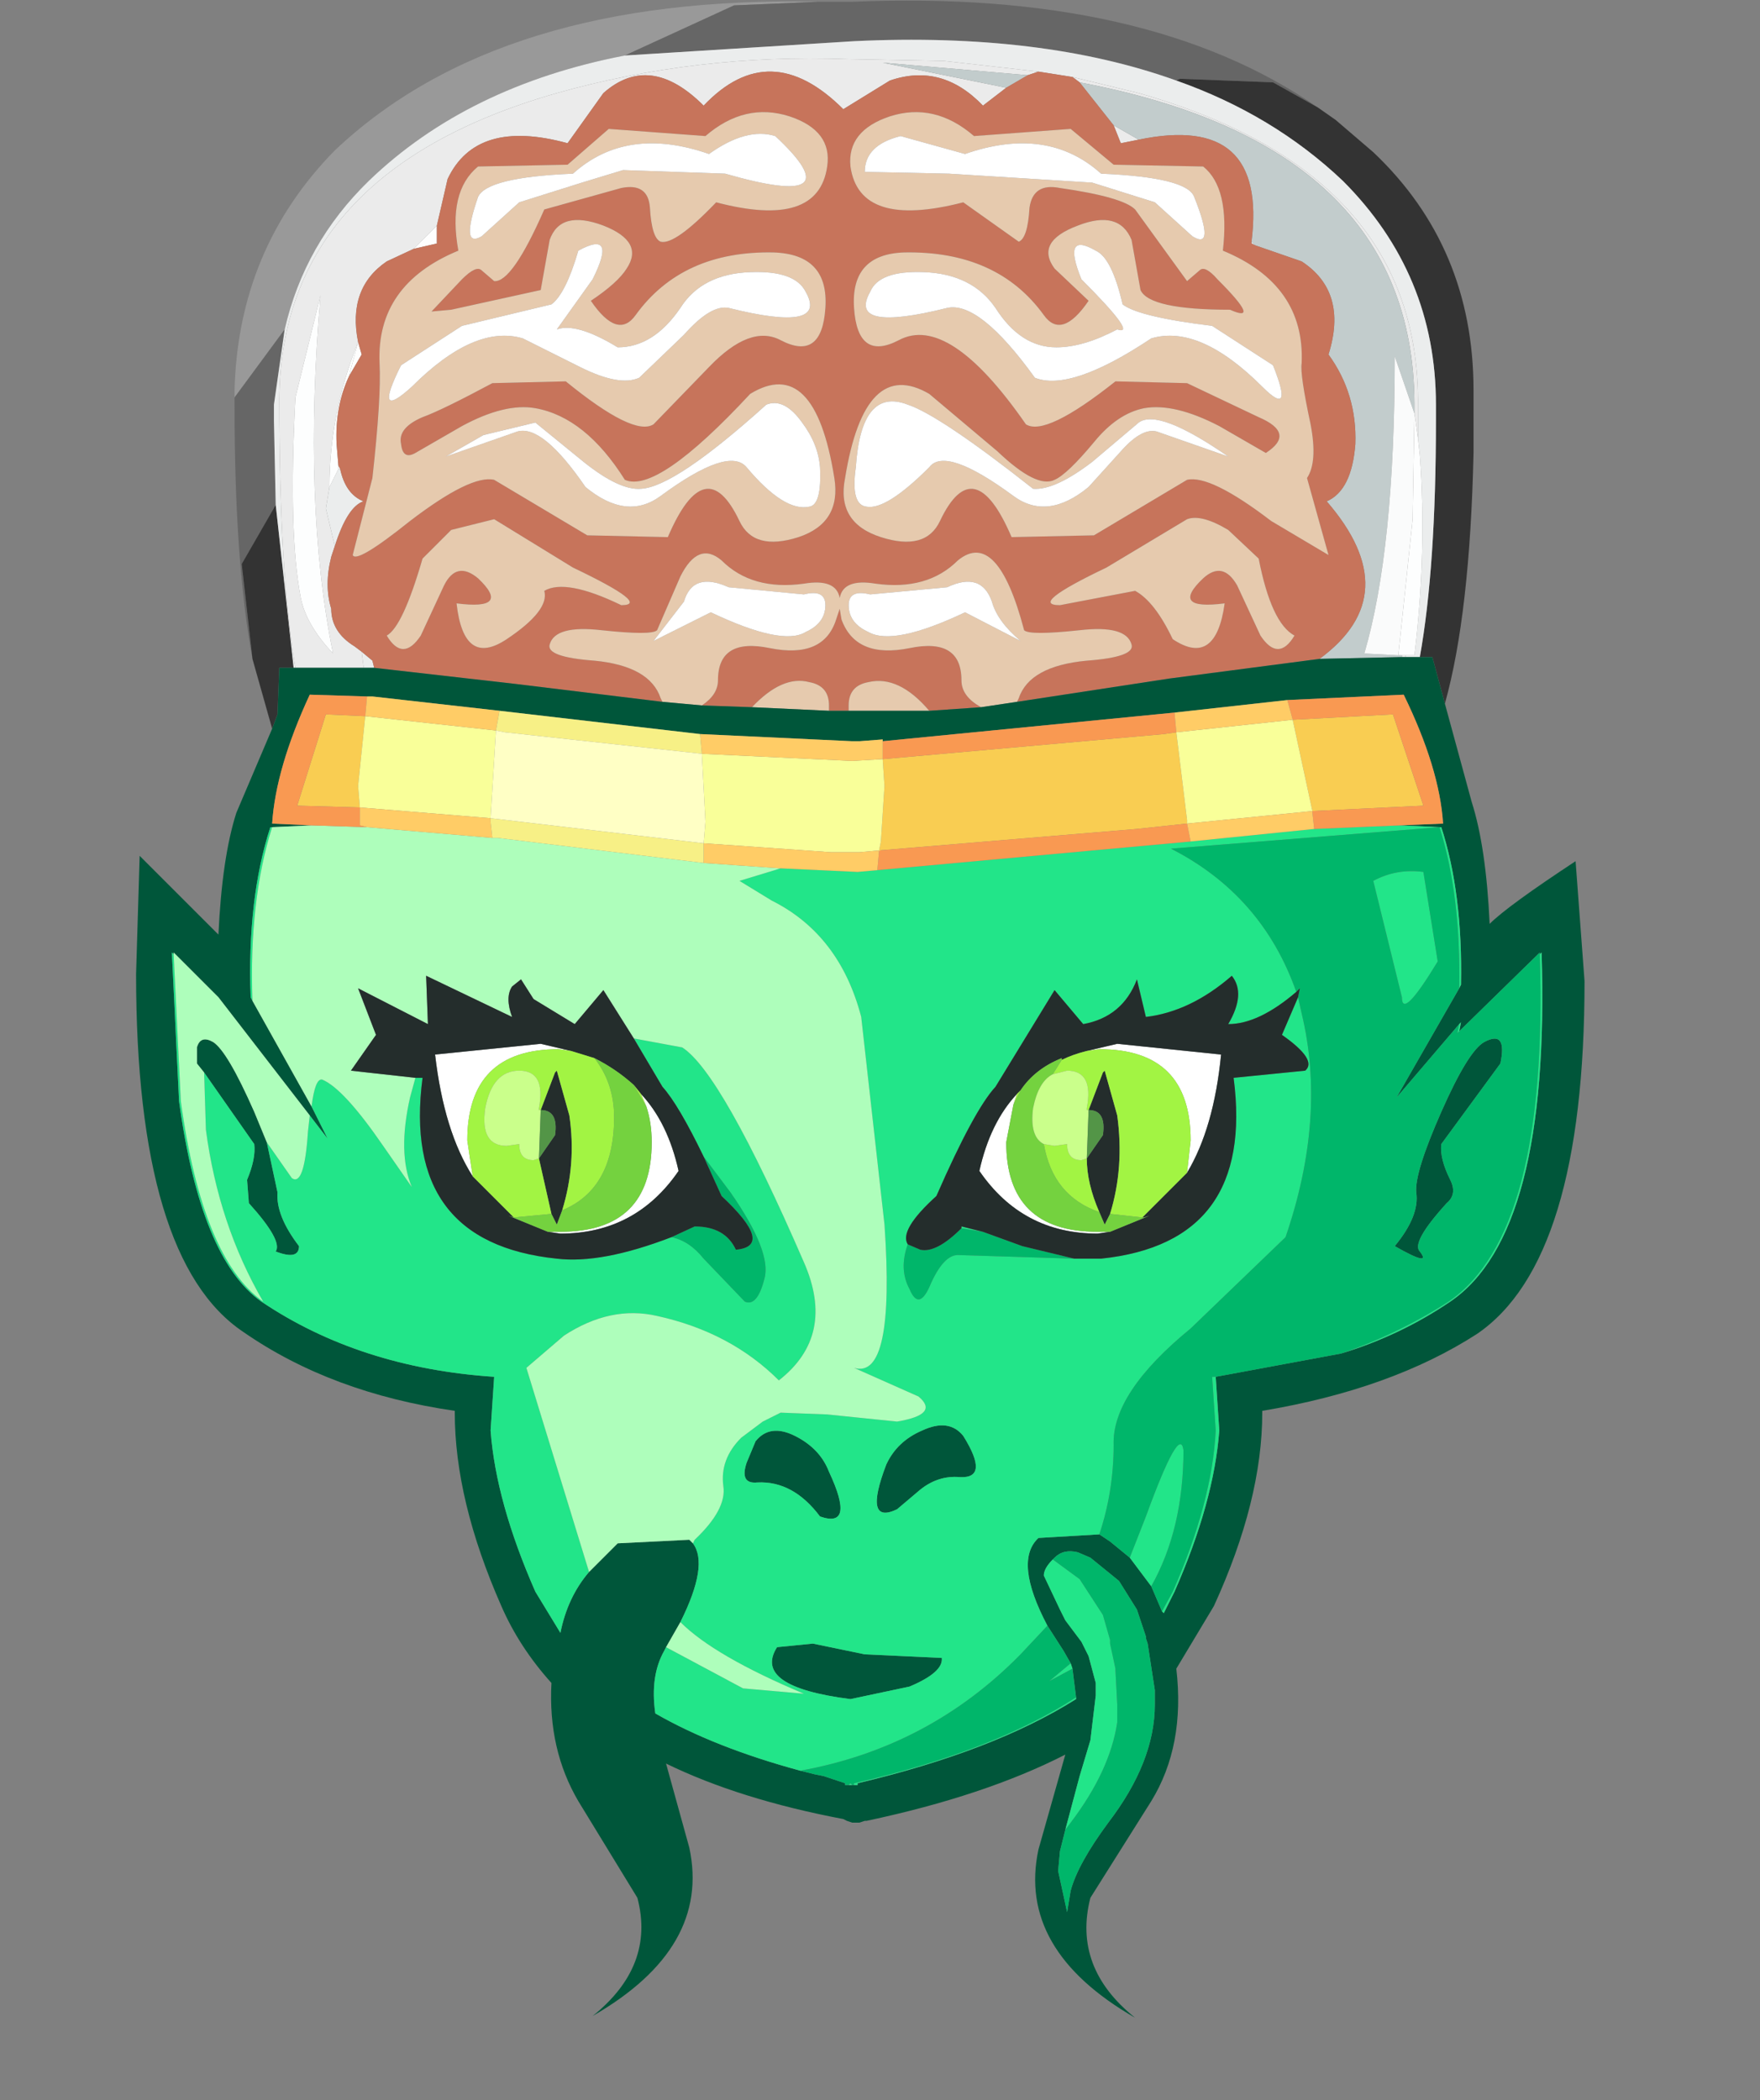 <svg xmlns:xlink="http://www.w3.org/1999/xlink" height="58.65" width="49.15" xmlns="http://www.w3.org/2000/svg"><rect width="100%" height="100%" fill="#808080" stroke="none"/><use height="56.35" transform="translate(3.8)" width="40.45" xlink:href="#a"/><defs><g id="a" fill-rule="evenodd"><path d="M-17.55-7v-.2q.1-3.95 2.8-6.7 4.6-4.35 13.5-4.15l-2.35.1-3.05 1.4q-4.4.85-7.15 3.5-1.8 1.75-2.35 4.15l-1.4 1.9" fill="#999" transform="translate(20.3 18.1)"/><path d="m12.7-15.1-1.25-.7-2.6-.1-.1.05q-3.75-1.35-9-1.1l-6.4.4 3.05-1.4 2.35-.1h.95q8.25-.35 13 2.95M-17.05.3q-.5-2.7-.5-7.05V-7l1.4-1.9-.3 2.1v.45L-16.4-4l-.95 1.65.3 2.65" fill="#666" transform="translate(20.3 18.1)"/><path d="m12.7-15.1.5.35 1.05.9q2.8 2.65 2.8 6.65v1.75q-.1 4.5-.8 7L15.9.25h-.35q.45-2.5.45-6.6v-.45q0-3.65-2.6-6.25-1.95-1.85-4.65-2.8l.1-.05 2.6.1 1.25.7M-16.5 2.25-17.05.3l-.3-2.65.95-1.65.5 4.55h-.4l-.05 1.3-.15.4" fill="#333" transform="translate(20.3 18.1)"/><path d="M8.75-15.85q2.7.95 4.65 2.8Q16-10.45 16-6.8v.45q0 4.1-.45 6.6h-.4V.2h.25q.35-2.9.15-5.6l-.05-.45v-1.1q-.05-6.35-7.8-8.55l-1.85-.45-.95-.15-2.65-.3-2.7-.05q-4.2-.15-8.1.95-7.7 2.2-7.75 8.55 0 4.9.45 7.5h-.05L-16.4-4l-.05-2.35v-.45l.3-2.1q.55-2.4 2.35-4.15 2.75-2.65 7.15-3.5l6.4-.4q5.25-.25 9 1.1M-14.6-5q.15.7.65.9-.45.15-.8 1.25L-15-3.9l.1-.6.25-.5h.05m.6 5.1.3.25.05.2h-.3V.5L-14 .1" fill="#ebeded" transform="translate(20.3 18.1)"/><path d="m4-15.65-.65.5q-1.15-1.2-2.6-.7l-1.3.8q-2.05-2.05-3.9-.1-1.5-1.5-2.8-.35l-1 1.4q-2.55-.7-3.35 1l-.3 1.3-.65.65-.75.35q-1.1.75-.8 2.25-.8 2-.8 4.05l-.1.6.25 1.05-.1.3q-.2.8 0 1.45 0 .65.65 1.05l.2.15.05.4v.05h-1.9q-.45-2.6-.45-7.5.05-6.35 7.75-8.55 3.9-1.1 8.1-.95l2.7.05 2.65.3-.3.1-4.05-.35 3.45.7m6.95 4.4-.1-.05v-.05l.1.1M7.7-14.2l-.5.1-.2-.5.7.4m-1.65-1.6-.2-.15 1.85.45q7.75 2.2 7.8 8.55v1.1l-.1-.7v-.3q-.05-7.2-9.35-8.95m9.1 16v.05h-.1V.2h.1m-30.3-10.05-.7 2.85q-.2 3.8.15 5.6.15.75.9 1.55-.85-4.2-.35-10" fill="#ebebeb" transform="translate(20.3 18.1)"/><path d="M-14.35-7.6q-.4.85-.35 1.9l.05.6v.1l-.25.5q0-2.05.8-4.05l-.2.75-.05.2M15.4-6.55l.1.7.05.45q.2 2.7-.15 5.6h-.45l.4-3.8.05-2.95m-30.55-3.3q-.5 5.8.35 10-.75-.8-.9-1.55-.35-1.8-.15-5.6l.7-2.85" fill="#fdfefe" transform="translate(20.3 18.1)"/><path d="M-11.9-11.8v.5l-.65.15.65-.65m-2.2 3.25.1.35-.35.6.05-.2.2-.75m-.55 3.45.05.1h-.05v-.1" fill="#fefefe" transform="translate(20.3 18.1)"/><path d="m4.6-16-.6.35-3.45-.7L4.6-16M12.75.3q2.45-1.8.2-4.4.7-.3.8-1.6.05-1.4-.75-2.5.55-1.75-.75-2.6l-1.3-.45-.1-.1q.45-3.6-3.15-2.85l-.7-.4-.95-1.2q9.3 1.75 9.35 8.95v.3l-.55-1.6q0 5.4-.85 8.3l.95.05h.1v.05l-2.3.05" fill="#c2cccc" transform="translate(20.3 18.1)"/><path d="m4-15.65.6-.35.3-.1.95.15.2.15.95 1.2.2.5.5-.1q3.6-.75 3.15 2.85v.05l.1.05 1.3.45q1.3.85.75 2.6.8 1.1.75 2.5-.1 1.3-.8 1.6 2.25 2.6-.2 4.4l-4.2.55-4.25.65.05-.1q.3-.9 1.9-1.05Q7.6.25 7.5-.1q-.15-.55-1.45-.4-1.4.15-1.55 0-.75-2.85-1.85-1.95-.85.85-2.3.65-.9-.15-1 .4-.1-.55-1-.4-1.45.2-2.3-.65Q-4.6-3-5.1-2l-.65 1.5q-.15.15-1.55 0-1.3-.15-1.45.4-.1.35 1.25.45Q-5.95.5-5.65 1.4l.05.1-4.1-.5-3.95-.45-.05-.2-.3-.25-.2-.15q-.65-.4-.65-1.05-.2-.65 0-1.45l.1-.3q.35-1.1.8-1.25-.5-.2-.65-.9l-.05-.1-.05-.6q-.05-1.05.35-1.9l.35-.6-.1-.35q-.3-1.5.8-2.25l.75-.35.65-.15v-.5l.3-1.3q.8-1.7 3.35-1l1-1.4q1.3-1.15 2.8.35 1.85-1.95 3.9.1l1.3-.8q1.45-.5 2.6.7l.65-.5m-.9 1.35Q2-15.25.75-14.85q-1.2.4-1.1 1.4.25 1.75 3.15 1l1.55 1.1q.25-.1.3-.95.1-.7.85-.55 1.75.25 2.1.6l1.45 2 .35-.3q.15-.15.5.25 1.25 1.25.35.85-2.25 0-2.5-.55l-.25-1.4q-.35-.85-1.5-.4-1.2.45-.65 1.2l.95.9q-.75 1.1-1.25.4-1.3-1.8-3.9-1.75-1.5.05-1.4 1.55.1 1.5 1.25.9 1.4-.75 3.55 2.35.55.35 2.5-1.2l2 .05 2 .95q1.05.45.2 1l-1.3-.75q-1.25-.65-2.1-.5-.75.15-1.4.95-.75.9-1.1 1.05-.5.25-1.6-.8l-1.9-1.6Q.05-8.15-.5-4.75-.75-3.5.5-3.1q1.25.4 1.65-.45.95-2 2 .45l2.3-.05 2.6-1.55q.65-.15 2.35 1.15l1.6.95-.6-2.15q.3-.45.1-1.5-.3-1.4-.25-1.7.1-2.2-2.2-3.15.2-1.75-.55-2.35L7-13.5l-1.2-1-2.7.2M6.8-2.25Q4.6-1.2 5.5-1.2l2.1-.4q.55.3 1.05 1.35 1.2.8 1.45-1-1.55.2-.6-.7.55-.5.95.2l.65 1.4q.5.75.95 0-.65-.35-1-2.15l-.85-.8q-.75-.45-1.15-.3L6.8-2.25M-4.5 1.6q.45-.3.45-.7 0-1.2 1.45-.9 1.5.3 1.85-.8l.1-.3.05.3Q-.2.3 1.3 0q1.45-.3 1.45.9 0 .45.55.75l-1.45.1Q1 .75.15.95q-.55.1-.55.65v.15h-.55V1.6q0-.55-.55-.65-.75-.2-1.6.7l-1.4-.05m-3.75-15.1-2.5.05q-.85.7-.55 2.35-2.3.95-2.2 3.15.05.95-.2 3.2l-.55 2.15q.1.25 1.6-.95 1.7-1.3 2.35-1.15l2.6 1.55 2.25.05q1.05-2.45 2-.45.4.85 1.65.45 1.2-.4 1-1.65-.55-3.45-2.35-2.35-2.6 2.8-3.5 2.4-1.1-1.75-2.5-2-.85-.15-2.05.5l-1.3.75q-.35.2-.4-.25-.1-.45.6-.75.55-.2 1.95-.95l2.05-.05q1.9 1.55 2.45 1.2l1.55-1.6q1.15-1.2 2-.75 1.15.6 1.25-.9.1-1.5-1.45-1.55-2.55-.05-3.85 1.75-.5.7-1.25-.4.75-.5 1-.9.5-.75-.65-1.2-1.2-.45-1.5.4L-9-10l-2.5.55-.55.05.85-.9q.4-.4.55-.25l.35.3q.5.05 1.4-2l2.15-.6q.75-.15.8.55.05.85.3.95.4.1 1.55-1.1 2.85.75 3.1-1 .15-1-1.05-1.4-1.25-.4-2.35.55l-2.7-.2-1.15 1M-11.5-3.3l-.8.8q-.55 1.9-1 2.15.45.75.95 0l.65-1.4q.35-.7.95-.2.95.9-.6.7.2 1.8 1.4 1T-8.9-1.6q.6-.35 2.15.4.85 0-1.35-1.05l-2.2-1.35-1.2.3" fill="#c7745b" transform="translate(20.3 18.1)"/><path d="m15.4-6.55-.05 2.95-.4 3.8L14 .15q.85-2.9.85-8.3l.55 1.6" fill="#fafbfb" transform="translate(20.3 18.1)"/><path d="m-5.6 1.5-.05-.1Q-5.95.5-7.5.35-8.85.25-8.75-.1q.15-.55 1.45-.4 1.4.15 1.55 0L-5.1-2q.5-1 1.15-.45.85.85 2.3.65.9-.15 1 .4.1-.55 1-.4 1.45.2 2.3-.65 1.1-.9 1.85 1.95.15.15 1.55 0 1.3-.15 1.45.4.1.35-1.25.45-1.6.15-1.9 1.05l-.05.1-1 .15q-.55-.3-.55-.75 0-1.2-1.45-.9Q-.2.3-.6-.8l-.05-.3-.1.3Q-1.1.3-2.6 0q-1.45-.3-1.45.9 0 .4-.45.7l-1.1-.1M.05-13.3l2.35.05 4 .25 1.75.55 1.05.95q.65.4.05-1.1-.2-.55-2.6-.65-1.5-1.35-3.8-.55l-1.8-.5q-1 .25-1 1m3.05-1 2.7-.2 1.2 1 2.5.05q.75.6.55 2.35 2.3.95 2.2 3.15-.05.3.25 1.7.2 1.05-.1 1.5L13-2.6l-1.6-.95Q9.7-4.85 9.05-4.7l-2.6 1.55-2.3.05q-1.05-2.45-2-.45-.4.85-1.65.45-1.25-.4-1-1.65.55-3.4 2.35-2.35l1.9 1.6q1.1 1.05 1.6.8.35-.15 1.1-1.05.65-.8 1.4-.95.85-.15 2.1.5l1.3.75q.85-.55-.2-1l-2-.95-2-.05Q5.1-5.9 4.55-6.25 2.4-9.35 1-8.6-.15-8-.25-9.5q-.1-1.5 1.4-1.55 2.6-.05 3.9 1.75.5.7 1.25-.4l-.95-.9q-.55-.75.65-1.2 1.15-.45 1.5.4l.25 1.4q.25.55 2.5.55.9.4-.35-.85-.35-.4-.5-.25l-.35.3-1.45-2q-.35-.35-2.1-.6-.75-.15-.85.55-.05.85-.3.95l-1.55-1.1q-2.9.75-3.15-1-.1-1 1.1-1.4 1.25-.4 2.35.55m3.4 3.2q-.95-.55-.4.8 1.6 1.6 1 1.4-.95.5-1.7.5-1 0-1.7-1.1-.65-.95-2-1-1.25-.05-1.5.55-.65 1.15 2.15.45.9-.2 2.45 1.95 1 .4 3.25-1.1 1.35-.4 3.1 1.35.9.9.3-.6L9.75-9q-2.05-.25-2.5-.6-.3-1.3-.75-1.5M1.85-5.05q.45-.6 2.35.8.95.7 2.1-.25l.95-1.05q.55-.6.95-.5l2 .7Q8.25-6.7 7.7-6.3L6.4-5.2q-1.05.8-1.65.75-2.6-2.05-3.5-2.35-1.3-.5-1.45 1.75-.15 1.05.3 1.1.55.1 1.75-1.1m.5 3.35L.2-1.5q-.6-.15-.6.3 0 .5.55.75.7.4 2.7-.55l1.55.8q-.65-.55-.8-1.1-.3-.85-1.25-.4m4.45-.55L9.05-3.6q.4-.15 1.15.3l.85.8q.35 1.8 1 2.15-.45.75-.95 0l-.65-1.4q-.4-.7-.95-.2-.95.9.6.7-.25 1.8-1.45 1Q8.15-1.3 7.6-1.6l-2.1.4q-.9 0 1.3-1.05m-4.95 4H-.4V1.6q0-.55.55-.65.85-.2 1.7.8m-2.8 0-2.15-.1q.85-.9 1.6-.7.55.1.55.65v.15M-7.85-13l1.15-.35 2.85.1q3.65 1.05 1.4-1.05-.8-.25-1.85.5-2.3-.8-3.8.55-2.4.1-2.65.65-.5 1.45.1 1.1l1.05-.95 1.75-.55m-.4-.5 1.15-1 2.7.2q1.1-.95 2.35-.55 1.2.4 1.05 1.4-.25 1.75-3.1 1-1.15 1.2-1.55 1.1-.25-.1-.3-.95-.05-.7-.8-.55l-2.15.6q-.9 2.05-1.4 2l-.35-.3q-.15-.15-.55.25l-.85.9.55-.05L-9-10l.25-1.4q.3-.85 1.5-.4 1.15.45.65 1.2-.25.4-1 .9.75 1.1 1.25.4 1.3-1.8 3.85-1.75Q-.95-11-1.05-9.5q-.1 1.5-1.25.9-.85-.45-2 .75l-1.55 1.6q-.55.35-2.45-1.2l-2.05.05q-1.4.75-1.95.95-.7.3-.6.75.05.45.4.25l1.3-.75q1.2-.65 2.05-.5 1.4.25 2.5 2 .9.4 3.5-2.4 1.8-1.1 2.35 2.35.2 1.25-1 1.65-1.25.4-1.65-.45-.95-2-2 .45l-2.25-.05-2.6-1.55q-.65-.15-2.35 1.15-1.5 1.2-1.6.95l.55-2.15q.25-2.25.2-3.2-.1-2.2 2.2-3.15-.3-1.65.55-2.35l2.5-.05m-4.65 5.6q-.8 1.6.3.6 1.75-1.75 3.1-1.35l1.6.8q1.1.55 1.65.3L-5-8.75q.75-.85 1.25-.75 2.8.7 2.15-.45-.3-.6-1.55-.55-1.35.05-1.95 1-.75 1.1-1.75 1.1-1.15-.7-1.7-.5l1-1.4q.7-1.4-.4-.8-.35 1.2-.75 1.5l-2.5.6-1.7 1.1m2.3 1.95-1.05.6 2-.7q.7-.2 1.9 1.55 1.15.95 2.1.25 1.9-1.4 2.4-.8Q-2.2-3.8-1.5-3.95q.35-.05.3-1.1-.05-.65-.5-1.25-.5-.7-1-.5-2.55 2.3-3.5 2.35-.6.05-1.6-.75l-1.35-1.1-1.45.35m-.9 2.65 1.2-.3 2.2 1.35Q-5.9-1.2-6.75-1.2q-1.55-.75-2.15-.4.15.55-1.05 1.35t-1.4-1q1.55.2.6-.7-.6-.5-.95.2l-.65 1.4q-.5.75-.95 0 .45-.25 1-2.15l.8-.8m6.5 2-.85 1.1 1.6-.8q2 .95 2.65.55.55-.25.55-.75 0-.45-.6-.3l-2.1-.2q-1-.45-1.25.4" fill="#e6caae" transform="translate(20.3 18.1)"/><path d="M.05-13.3q0-.75 1-1l1.8.5q2.3-.8 3.8.55 2.4.1 2.6.65.6 1.5-.05 1.1l-1.05-.95L6.4-13l-4-.25-2.35-.05m6.45 2.2q.45.2.75 1.5.45.35 2.5.6l1.7 1.1q.6 1.5-.3.6-1.75-1.75-3.1-1.35-2.25 1.5-3.25 1.1Q3.25-9.7 2.35-9.5q-2.8.7-2.15-.45.25-.6 1.5-.55 1.35.05 2 1 .7 1.1 1.7 1.1.75 0 1.7-.5.6.2-1-1.4-.55-1.35.4-.8M1.85-5.05Q.65-3.85.1-3.95-.35-4-.2-5.05-.05-7.3 1.25-6.8q.9.3 3.5 2.35.6.05 1.65-.75l1.3-1.1q.55-.4 2.5.95l-2-.7q-.4-.1-.95.5L6.3-4.5q-1.15.95-2.1.25-1.9-1.4-2.35-.8m.5 3.35q.95-.45 1.25.4.15.55.8 1.1L2.85-1q-2 .95-2.7.55Q-.4-.7-.4-1.2q0-.45.6-.3l2.15-.2m3.9 12.95.85-.2 2.9.3q-.2 2.05-.95 3.3l.1-.9q0-2.55-2.55-2.55l-.35.05m.65 5.05-.35.05q-2.1 0-3.3-1.75.3-1.35 1.05-2.15l-.1.3L4 13.8q0 2.5 2.55 2.5h.35M-7.85-13l-1.75.55-1.05.95q-.6.35-.1-1.1.25-.55 2.65-.65 1.5-1.35 3.8-.55 1.05-.75 1.85-.5 2.25 2.1-1.4 1.05l-2.85-.1-1.15.35m-5.05 5.1 1.7-1.1 2.5-.6q.4-.3.75-1.5 1.1-.6.4.8l-1 1.4q.55-.2 1.7.5 1 0 1.75-1.1.6-.95 1.95-1 1.25-.05 1.55.55.65 1.15-2.15.45-.5-.1-1.25.75l-1.25 1.2q-.55.25-1.65-.3l-1.6-.8q-1.35-.4-3.1 1.35-1.1 1-.3-.6m2.3 1.95 1.45-.35 1.35 1.1q1 .8 1.6.75.95-.05 3.5-2.35.5-.2 1 .5.45.6.5 1.25.05 1.05-.3 1.1-.7.15-1.75-1.1-.5-.6-2.4.8-.95.7-2.1-.25-1.2-1.75-1.9-1.55l-2 .7 1.05-.6M-5-1.3q.25-.85 1.25-.4l2.1.2q.6-.15.6.3 0 .5-.55.75-.65.4-2.65-.55l-1.6.8.85-1.1m-5.9 16.05q-.8-1.25-1.05-3.4l2.95-.3.85.2-.35-.05q-2.55 0-2.55 2.55l.15 1m4.7-2.3q.75.8 1.05 2.15-1.2 1.75-3.3 1.75l-.35-.05h.35q2.55 0 2.55-2.5 0-.55-.15-1l-.15-.35" fill="#fff" transform="translate(20.3 18.1)"/><path d="M15.55.25h.35l.35 1.3L17 4.3q.4 1.25.5 3.4.5-.5 2.4-1.75l.25 3.35q0 7.8-3 9.85-2.4 1.55-6 2.15v.05q0 2.45-1.35 5.4L8.75 28.5q.25 2.15-.7 3.7l-1.7 2.7q-.5 1.95 1.25 3.35-3.3-1.9-2.7-4.7l.75-2.65Q3.4 32.05.1 32.75H.05l-.15.05h-.2l-.15-.05-.1-.05q-2.9-.55-4.95-1.55l.65 2.35q.6 2.8-2.7 4.7 1.75-1.4 1.25-3.3l-1.65-2.7q-.85-1.45-.75-3.3-.9-1-1.4-2.15-1.3-2.95-1.3-5.4v-.05q-3.45-.5-5.9-2.2-3-2-3-10l.1-3.3L-18 8q.1-2.15.5-3.4l1-2.35.15-.4.05-1.3h2.65L-9.7 1l4.1.5 1.1.1 1.4.05 2.15.1h2.8l1.45-.1 1-.15L8.55.85l4.2-.55 2.3-.05h.5m1.1 9.25.05-.1q.05-2.55-.55-4.4h-.05L15 4.95l1.2-.05q-.1-1.55-1.1-3.6l-3.25.15-3.15.35-8.15.8v-.05l-.65.05h-.2l-4.25-.2-5.6-.65-3.55-.4h-.15l-1.6-.05q-.95 2.05-1.05 3.6l1.1.05-1.1.05h-.05q-.65 2-.55 4.75l.05.1 1.65 2.95.45.9-.5-.65-2.55-3.3-1.25-1.25v.05l-.05-.05.2 4.15q.6 4.4 2.3 5.6 2.75 1.85 6.5 2.1l-.1 1.5q.15 2 1.25 4.5l.7 1.15q.2-1 .8-1.7l.8-.8 2-.1.1.1q.45.6-.35 2.2l-.4.7-.05.1q-.4.7-.25 1.75 1.65.95 4.05 1.6l.4.1.25.05.6.2v.05h.35v-.05q3.8-.9 6.1-2.35v-.05l-.1-.8-.05-.15-.2-.35-.45-.7q-.95-1.8-.25-2.45l1.7-.1.3.2.55.45.6.8.3.7.05.05.3-.6q1.1-2.5 1.25-4.5l-.1-1.5 3.5-.65q1.65-.5 3.05-1.45 2.8-1.9 2.55-9.75l-.05.05V8.5l-2.25 2.2.05-.25-.05.05-1.75 2.05 1.75-3.05m1.15 2.1-1.65 2.25q-.05.4.25 1 .2.4-.1.65-1 1.1-.75 1.35.35.45-.7-.15.7-.85.6-1.5-.05-.55.7-2.25t1.2-1.95q.65-.35.45.6M2.7 23.15q-.6-.05-1.1.35l-.65.55Q0 24.5.65 22.8q.3-.65 1-.95.75-.35 1.15.15.75 1.2-.1 1.15M5.65 33l-.15.6-.05.55.25 1.15.1-.6q.2-.75 1.05-1.9 1.3-1.7 1.3-3.3v-.4l-.2-1.3-.05-.15v-.05l-.25-.75-.5-.8-.8-.65-.35-.15q-.4-.1-.65.15l-.05.05q-.25.25-.25.45l.45.95.15.3.45.6.05.1.15.3.2.75v.35l-.15 1.25-.3 1-.4 1.5m-5.6-4.9 2.15.1q.05.4-.9.8l-1.65.35Q-3.1 29-2.4 27.9l1-.1 1.45.3M-18.4 11.85l-.2-.25v-.45q.1-.35.45-.15.4.25 1.15 1.95l.35.85.3 1.4q-.05.65.6 1.5 0 .4-.65.15.2-.3-.75-1.35l-.05-.65q.25-.6.2-1l-1.4-2M-3 22.15q.4-.5 1.1-.15.7.35.95 1 .75 1.6-.25 1.25-.75-1-1.75-.95-.5.05-.3-.55l.25-.6" fill="#00563a" transform="translate(20.3 18.1)"/><path d="M16.1 5h.05q.6 1.85.55 4.4l-.05.1q.05-2.6-.55-4.5l-7.5.6q2.55 1.3 3.5 4-1.05.9-1.9.9.5-.85.1-1.35-1.15 1-2.4 1.15l-.25-1.05q-.4 1.05-1.5 1.25l-.8-.95-1.65 2.7q-.6.65-1.65 3.05-1.05.95-.8 1.35-.25.7.05 1.25.25.6.55-.05.4-.95.85-.9l3.2.1h.75q4.3-.45 3.7-5.05l2-.2q.35-.3-.65-1l.45-1.05.1.45q.7 2.9-.45 6.25L9.15 19Q6.95 20.8 7 22.25q0 1.3-.4 2.5l-1.7.1q-.7.65.25 2.45l-.75.8q-2.55 2.6-6.15 3.25-2.4-.65-4.05-1.6-.15-1.05.25-1.75l.05-.1 2.15 1.15 1.7.15q-2.5-1.05-3.45-2 .8-1.6.35-2.2l.05-.1q.9-.85.8-1.5-.1-.75.5-1.35l.6-.45.5-.25 1.3.05 1.95.2q1.2-.2.6-.7l-1.8-.8q1.15.35.85-4l-.65-5.8q-.6-2.3-2.5-3.25l-.9-.55 1.15-.35 2.15.1.55-.05 8.75-.8 3.45-.35 2.4-.1 1.1.05m.55 5.5.05-.05-.05.25-.05.05.05-.25m2.25-1.95.05-.05q.25 7.85-2.55 9.75-1.4.95-3.05 1.45 1.6-.55 3-1.45 2.8-1.9 2.55-9.7m-9.05 11.8.1 1.5q-.15 2-1.25 4.5l-.3.6-.05-.05.3-.55q1.1-2.5 1.2-4.5l-.1-1.5h.1m-1.8 5.85-.6-.8.45-1.15q.95-2.6 1.05-1.85 0 2.2-.9 3.8M5.8 28.35l.05.15-.65.35.6-.5m.15.95v.05q-2.3 1.45-6.1 2.35v.05h-.1v-.05q3.9-.9 6.2-2.4M-.3 31.75h-.1l.05-.05.05.05m-7.35-5.95q-.6.7-.8 1.7l-.7-1.15q-1.1-2.5-1.25-4.5l.1-1.5q-3.75-.25-6.5-2.1-1.7-1.2-2.3-5.6l-.2-4.15.05.05.2 4.1q.6 4.4 2.3 5.6-1.25-2.15-1.6-4.8l-.05-1.6 1.4 2q.05.4-.2 1l.05.65q.95 1.05.75 1.35.65.25.65-.15-.65-.85-.6-1.5l-.3-1.4.7 1q.35.25.45-1.3l.05-.45.5.65-.45-.9q.1-.8.3-.75.6.25 1.7 1.85l.8 1.15q-.4-.95-.05-2.5l.15-.55h.2q-.6 4.6 3.75 5.05 1.25.15 3.2-.6.5.1.9.6l1.15 1.2q.35.15.55-.65.2-.75-.95-2.4l-.75-1q-.7-1.45-1.15-1.95l-.8-1.35 1.35.25q1.1.7 3.4 6 .9 2.05-.7 3.3-1.35-1.35-3.4-1.8-1.3-.3-2.6.55l-1.05.9 1.75 5.7m-9.4-15.95-.05-.1Q-17.2 7-16.55 5h.05q-.65 2.05-.55 4.85m32.1-.1-.8-3.25q.65-.35 1.4-.25l.4 2.5q-1 1.65-1 1M2.75 16.2v-.05l.6.15-.6-.1m-.05 6.95q.85.05.1-1.15-.4-.5-1.15-.15-.7.3-1 .95-.65 1.7.3 1.25l.65-.55q.5-.4 1.1-.35m2.6 2.3.75.55.65 1 .2.7v.1l.15.7v.05l.05.95v.5q-.2 1.35-1.3 2.8l-.15.2.4-1.5.3-1 .15-1.25v-.35l-.2-.75-.15-.3-.05-.1-.45-.6-.15-.3-.45-.95q0-.2.25-.45M.05 28.1l-1.45-.3-1 .1q-.7 1.1 2.05 1.45L1.3 29q.95-.4.9-.8l-2.15-.1M-3 22.15l-.25.6q-.2.6.3.55 1-.05 1.75.95 1 .35.25-1.25-.25-.65-.95-1t-1.1.15" fill="#22e589" transform="translate(20.3 18.1)"/><path d="M16.1 5q.6 1.9.55 4.5l-1.75 3.05 1.75-2.05-.05.25.05-.05 2.25-2.2v.05q.25 7.8-2.55 9.7-1.4.9-3 1.45l-3.5.65h-.1l.1 1.5q-.1 2-1.2 4.5l-.3.55-.3-.7q.9-1.6.9-3.8-.1-.75-1.05 1.85l-.45 1.15-.55-.45-.3-.2q.4-1.2.4-2.5Q6.95 20.8 9.15 19l2.65-2.55q1.15-3.35.45-6.25l-.1-.45.05-.25-.1.1q-.95-2.7-3.5-4l7.5-.6M5.15 27.3l.45.7.2.35-.6.5.65-.35.1.8q-2.3 1.5-6.2 2.4v.05H-.3l-.05-.05-.05.05h-.1v-.05l-.6-.2-.25-.05-.4-.1q3.6-.65 6.15-3.25l.75-.8m.75-10.25-3.2-.1q-.45-.05-.85.9-.3.65-.55.05-.3-.55-.05-1.25l.35.15q.45.1 1.15-.6l.6.1 1.1.4 1.45.35m9.15-7.3q0 .65 1-1l-.4-2.5q-.75-.1-1.4.25l.8 3.25m2.75 1.85q.2-.95-.45-.6-.45.25-1.2 1.95t-.7 2.25q.1.65-.6 1.5 1.05.6.7.15-.25-.25.75-1.35.3-.25.1-.65-.3-.6-.25-1l1.65-2.25M5.3 25.45l.05-.05q.25-.25.65-.15l.35.15.8.65.5.8.25.75v.05l.05.15.2 1.3v.4q0 1.6-1.3 3.3Q6 33.95 5.8 34.7l-.1.6-.25-1.15.05-.55.15-.6.15-.2q1.1-1.45 1.3-2.8v-.5l-.05-.95v-.05l-.15-.7v-.1l-.2-.7-.65-1-.75-.55m-10.65-9 .65-.3q.85 0 1.15.65 1.1-.1-.4-1.5l-.5-1.1.75 1q1.15 1.65.95 2.4-.2.8-.55.65l-1.15-1.2q-.4-.5-.9-.6m-.6 8.8q-.9.3-1.4 1.15l-.55 1.4-.05.3-.15 1.35v.05q0 1.6 1.3 3.3.9 1.35 1.05 1.9l-.9-1.7-.4-1.5-.35-1.5-.1-.75.1-.65.3-.85.4-.6.05-.05.6-1.2q0-.2-.25-.45l.35-.2q.4-.1.65.15l.05.05.25.45-.4.95-.2.3-.45.6q-.4.65-.4 1.5v.1l.25 1.45.2.7.55 2.1.05.55-.25 1.15-.1-.6.1.6.25-1.15-.05-.55-.55-2.1-.2-.7-.25-1.45v-.1q0-.85.4-1.5l.45-.6.2-.3.4-.95-.25-.45-.05-.05q-.25-.25-.65-.15l-.35.2q.25.25.25.45l-.6 1.2-.05.05-.4.6-.3.85-.1.65.1.75.35 1.5.4 1.5.9 1.7q-.15-.55-1.05-1.9-1.3-1.7-1.3-3.3v-.05l.15-1.35.05-.3.55-1.4q.5-.85 1.4-1.15" fill="#00b66a" transform="translate(20.3 18.1)"/><path d="m-5.5 27.9.4-.7q.95.95 3.45 2l-1.7-.15-2.15-1.15m.75-2.9-.1-.1-2 .1-.8.8-1.75-5.7 1.05-.9q1.3-.85 2.6-.55 2.05.45 3.4 1.8 1.6-1.25.7-3.3-2.3-5.3-3.4-6l-1.35-.25-.85-1.35-.8.95-1.15-.7-.35-.55-.25.2q-.2.3 0 .85l-2.4-1.15.05 1.35-1.95-1 .5 1.3-.7 1 1.8.2-.15.55q-.35 1.55.05 2.5l-.8-1.15q-1.1-1.6-1.7-1.85-.2-.05-.3.75l-1.65-2.95q-.1-2.8.55-4.85l1.1-.05 1.55.05 3.5.3h.15l5.75.7 2.15.15-1.15.35.9.55q1.9.95 2.5 3.25l.65 5.8q.3 4.35-.85 4l1.8.8q.6.5-.6.7L-1 21.4l-1.3-.05-.5.25-.6.45q-.6.6-.5 1.35.1.65-.8 1.5l-.05.1m-14.5-16.45V8.5L-18 9.75l2.55 3.3-.05.45q-.1 1.55-.45 1.3l-.7-1-.35-.85q-.75-1.7-1.15-1.95-.35-.2-.45.15v.45l.2.25.05 1.6q.35 2.65 1.6 4.8-1.7-1.2-2.3-5.6l-.2-4.1" fill="#aefebb" transform="translate(20.3 18.1)"/><path d="m12.1 9.6.1-.1-.05.25-.45 1.05q1 .7.65 1l-2 .2q.6 4.6-3.7 5.05H5.9l-1.45-.35-1.1-.4-.6-.15v.05q-.7.7-1.15.6l-.35-.15q-.25-.4.8-1.35 1.05-2.4 1.65-3.05l1.65-2.7.8.95q1.1-.2 1.5-1.25l.25 1.05q1.25-.15 2.4-1.15.4.5-.1 1.35.85 0 1.9-.9m-3.05 5.05q.75-1.25.95-3.3l-2.9-.3-.85.2q-.4.1-.7.25v-.05q-.75.3-1.15.9l-.1.1q-.75.8-1.05 2.15 1.2 1.75 3.3 1.75l.35-.05 1.1-.45-.15.05H7.8l1.25-1.25M6.3 12.9l.4-1.05.05-.05.35 1.25q.2 1.45-.2 2.75l-.15.3-.15-.35q-.35-.8-.35-1.5l.45-.65q.1-.7-.4-.7m-14.45-1.65-.85-.2-2.95.3q.25 2.15 1.05 3.4l1.15 1.15-.15-.05 1.1.45.35.05q2.1 0 3.3-1.75-.3-1.35-1.05-2.15l-.2-.25q-.5-.45-1.1-.75l-.65-.2M-9 12.9l.4-1.05.05-.05.35 1.25q.2 1.35-.2 2.65l-.15.4-.15-.3-.35-1.55.45-.65q.1-.7-.4-.7m-3.5-.9-1.8-.2.7-1-.5-1.3 1.95 1-.05-1.35 2.4 1.15q-.2-.55 0-.85l.25-.2.35.55 1.15.7.8-.95.85 1.35.8 1.35q.45.5 1.15 1.95l.5 1.1q1.5 1.4.4 1.5-.3-.65-1.15-.65l-.65.3q-1.95.75-3.2.6-4.35-.45-3.75-5.05h-.2" fill="#242d2c" transform="translate(20.3 18.1)"/><path d="m6.25 11.25.35-.05q2.55 0 2.55 2.55l-.1.9L7.8 15.9l-.9-.1q.4-1.3.2-2.75l-.35-1.25-.05.05-.4 1.05h-.05v-.05q.2-1.05-.55-1.05l-.4.1.25-.4q.3-.15.7-.25m-1.95 1.2.1-.1-.2.4.1-.3m.75 1.4.3.05.35-.05q0 .45.4.45l.15-.05q0 .7.35 1.5-1.3-.45-1.55-1.9m-13.2-2.6.65.2q.55.7.55 1.65 0 2-1.45 2.6.4-1.3.2-2.65l-.35-1.25-.05.05-.4 1.05h-.05v-.05q.2-1.05-.55-1.05t-.95 1.05q-.15 1.05.6 1.05l.35-.05q0 .45.4.45l.15-.05.35 1.55-1.05.1-1.15-1.15-.15-1q0-2.55 2.55-2.55l.35.05m1.75.95.2.25.15.35-.35-.6" fill="#a2f443" transform="translate(20.3 18.1)"/><path d="M7.8 15.9h.05l.15-.05-1.1.45h-.35Q4 16.3 4 13.8l.2-1.05.2-.4q.4-.6 1.15-.9v.05l-.25.4q-.4.2-.55.95-.1.8.3 1 .25 1.45 1.55 1.9l.15.35.15-.3.9.1m-15.3-4.45q.6.3 1.1.75l.35.6q.15.45.15 1 0 2.5-2.55 2.5h-.35l-1.1-.45.15.05 1.05-.1.15.3.15-.4q1.45-.6 1.45-2.6 0-.95-.55-1.65" fill="#74d23f" transform="translate(20.3 18.1)"/><path d="m5.3 11.9.4-.1q.75 0 .55 1.05v.05h.05l-.05 1.35-.15.05q-.4 0-.4-.45l-.35.05-.3-.05q-.4-.2-.3-1 .15-.75.55-.95m-14.3 1-.05 1.35-.15.05q-.4 0-.4-.45l-.35.05q-.75 0-.6-1.05.2-1.05.95-1.05t.55 1.05v.05H-9" fill="#caff8b" transform="translate(20.3 18.1)"/><path d="m6.25 14.25.05-1.35q.5 0 .4.7l-.45.65m-15.3 0L-9 12.9q.5 0 .4.7l-.45.65" fill="#539547" transform="translate(20.3 18.1)"/><path d="m12 2 2.8-.15.85 2.55-3.1.15L12 2m-3.25.35.3 2.45v.1l-1.4.15-7.2.6.05-.25.1-1.55-.05-.75 7.85-.7.35-.05M-13.9 1.9l-.2 1.95.05.6-1.75-.05.8-2.55 1.1.05" fill="#f9cd52" transform="translate(20.3 18.1)"/><path d="m-15.4 4.95-1.1-.05q.1-1.55 1.05-3.6l1.6.05-.05.55-1.1-.05-.8 2.55 1.75.05v.5l.2.05-1.55-.05M.55 2.6l8.15-.8.05.55-.35.05-7.85.7v-.5m11.3-1.15 3.25-.15q1 2.05 1.1 3.6l-1.2.05-2.4.1-.05-.45v-.05l3.1-.15-.85-2.55L12 2l-.15-.55M9.05 4.9l.1.5-8.75.8.05-.55 7.2-.6 1.4-.15" fill="#f99952" transform="translate(20.3 18.1)"/><path d="m12 2 .55 2.55-3.5.35v-.1l-.3-2.45L12 2M.55 3.1l.05.75L.5 5.4l-.05.25-.55.05h-.8l-3.55-.25.05-.6-.1-1.9 4.2.2.85-.05M-13.9 1.9l3.65.4-.15 2.45-3.65-.3-.05-.6.2-1.95" fill="#f9ff99" transform="translate(20.3 18.1)"/><path d="M-13.85 1.35h.15l3.55.4-.1.55-3.65-.4.05-.55m9.3 1.05 4.25.2h.2l.65-.05v.55l-.85.05-4.2-.2-.05-.55M8.7 1.8l3.15-.35L12 2l-3.25.35-.05-.55m3.85 2.75v.05l.05.45-3.45.35-.1-.5 3.5-.35m-17 .9 3.55.25h.8l.55-.05-.05.55-.55.05-2.15-.1L-4.45 6v-.55m-5.95-.7v.1l.05.45-3.5-.3-.2-.05v-.5l3.65.3" fill="#fc6" transform="translate(20.3 18.1)"/><path d="m-10.15 1.75 5.6.65.05.55-5.5-.6-.25-.05.1-.55m5.7 3.7V6l-5.75-.7h-.15l-.05-.45v-.1l5.95.7" fill="#f7f086" transform="translate(20.3 18.1)"/><path d="m-4.5 2.95.1 1.9-.05.6-5.95-.7.15-2.45.25.05 5.5.6" fill="#ffffc5" transform="translate(20.3 18.1)"/></g></defs></svg>